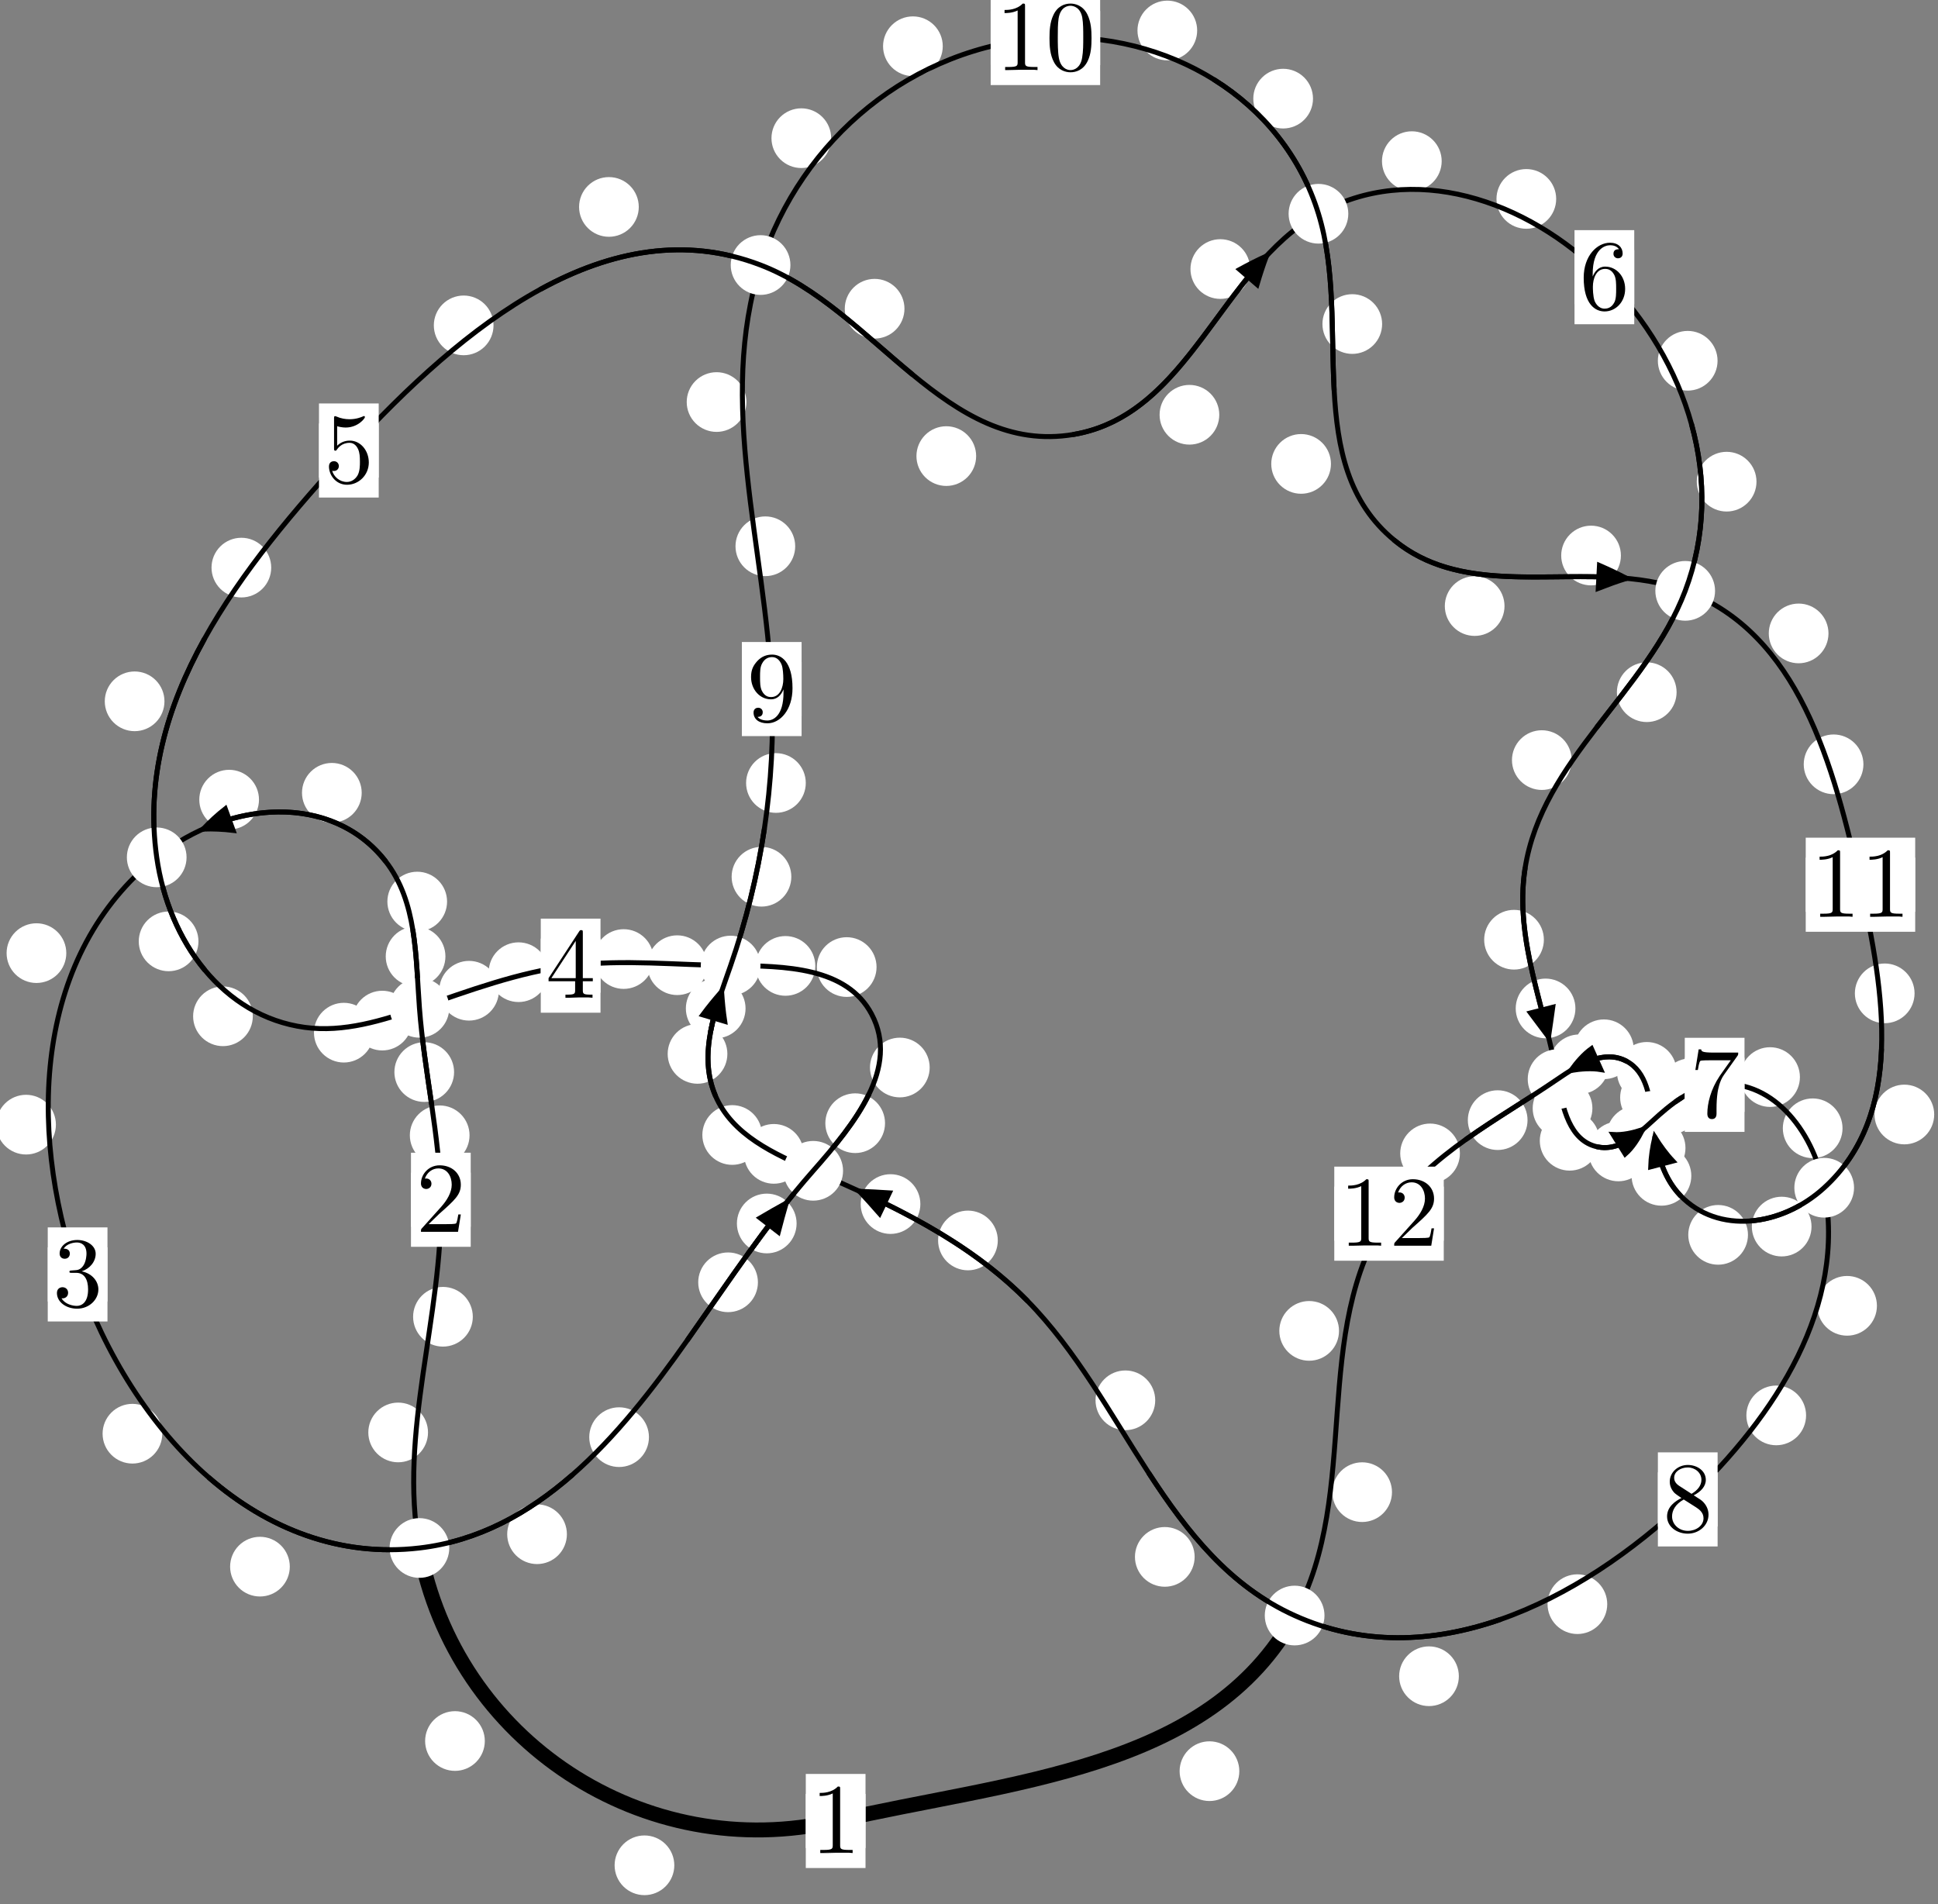 <?xml version="1.0"?>
<!-- Created by MetaPost 1.999 on 2021.07.05:2356 -->
<svg version="1.1" xmlns="http://www.w3.org/2000/svg" xmlns:xlink="http://www.w3.org/1999/xlink" width="194.063" height="190.664" viewBox="0 0 194.063 190.664">
<rect x="0" y="0" width="194.063" height="190.664" fill="#808080" stroke="none"/>
<!-- Original BoundingBox: -42.379852 -34.761307 151.683090 155.902328 -->
  <defs>
    <g transform="scale(0.01,0.01)" id="GLYPHcmr10_48">
      <path style="fill-rule: evenodd;" d="M460 -320C460 -400,455 -480,420 -554C374 -650,292 -666,250 -666C190 -666,117 -640,76 -547C44 -478,39 -400,39 -320C39 -245,43 -155,84 -79C127 2,200 22,249 22C303 22,379 1,423 -94C455 -163,460 -241,460 -320M249 -0C210 -0,151 -25,133 -121C122 -181,122 -273,122 -332C122 -396,122 -462,130 -516C149 -635,224 -644,249 -644C282 -644,348 -626,367 -527C377 -471,377 -395,377 -332C377 -257,377 -189,366 -125C351 -30,294 -0,249 -0"></path>
    </g>
    <g transform="scale(0.01,0.01)" id="GLYPHcmr10_49">
      <path style="fill-rule: evenodd;" d="M294 -640C294 -664,294 -666,271 -666C209 -602,121 -602,89 -602L89 -571C109 -571,168 -571,220 -597L220 -79C220 -43,217 -31,127 -31L95 -31L95 -0L257 -0L130 -3L217 -3L257 -3L297 -3L384 -3L419 -0L419 -31L387 -31C297 -31,294 -42,294 -79"></path>
    </g>
    <g transform="scale(0.01,0.01)" id="GLYPHcmr10_50">
      <path style="fill-rule: evenodd;" d="M127 -77L233 -180C389 -318,449 -372,449 -472C449 -586,359 -666,237 -666C124 -666,50 -574,50 -485C50 -429,100 -429,103 -429C120 -429,155 -441,155 -482C155 -508,137 -534,102 -534C94 -534,92 -534,89 -533C112 -598,166 -635,224 -635C315 -635,358 -554,358 -472C358 -392,308 -313,253 -251L61 -37C50 -26,50 -24,50 -0L421 -0L449 -174L424 -174C419 -144,412 -100,402 -85C395 -77,329 -77,307 -77"></path>
    </g>
    <g transform="scale(0.01,0.01)" id="GLYPHcmr10_51">
      <path style="fill-rule: evenodd;" d="M290 -352C372 -379,430 -449,430 -528C430 -610,342 -666,246 -666C145 -666,69 -606,69 -530C69 -497,91 -478,120 -478C151 -478,171 -500,171 -529C171 -579,124 -579,109 -579C140 -628,206 -641,242 -641C283 -641,338 -619,338 -529C338 -517,336 -459,310 -415C280 -367,246 -364,221 -363C213 -362,189 -360,182 -360C174 -359,167 -358,167 -348C167 -337,174 -337,191 -337L235 -337C317 -337,354 -269,354 -171C354 -35,285 -6,241 -6C198 -6,123 -23,88 -82C123 -77,154 -99,154 -137C154 -173,127 -193,98 -193C74 -193,42 -179,42 -135C42 -44,135 22,244 22C366 22,457 -69,457 -171C457 -253,394 -331,290 -352"></path>
    </g>
    <g transform="scale(0.01,0.01)" id="GLYPHcmr10_52">
      <path style="fill-rule: evenodd;" d="M294 -165L294 -78C294 -42,292 -31,218 -31L197 -31L197 -0L332 -0L238 -3L290 -3L332 -3L374 -3L427 -3L468 -0L468 -31L447 -31C373 -31,371 -42,371 -78L371 -165L471 -165L471 -196L371 -196L371 -651C371 -671,371 -677,355 -677C346 -677,343 -677,335 -665L28 -196L28 -165M300 -196L56 -196L300 -569"></path>
    </g>
    <g transform="scale(0.01,0.01)" id="GLYPHcmr10_53">
      <path style="fill-rule: evenodd;" d="M449 -201C449 -320,367 -420,259 -420C211 -420,168 -404,132 -369L132 -564C152 -558,185 -551,217 -551C340 -551,410 -642,410 -655C410 -661,407 -666,400 -666C399 -666,397 -666,392 -663C372 -654,323 -634,256 -634C216 -634,170 -641,123 -662C115 -665,113 -665,111 -665C101 -665,101 -657,101 -641L101 -345C101 -327,101 -319,115 -319C122 -319,124 -322,128 -328C139 -344,176 -398,257 -398C309 -398,334 -352,342 -334C358 -297,360 -258,360 -208C360 -173,360 -113,336 -71C312 -32,275 -6,229 -6C156 -6,99 -59,82 -118C85 -117,88 -116,99 -116C132 -116,149 -141,149 -165C149 -189,132 -214,99 -214C85 -214,50 -207,50 -161C50 -75,119 22,231 22C347 22,449 -74,449 -201"></path>
    </g>
    <g transform="scale(0.01,0.01)" id="GLYPHcmr10_54">
      <path style="fill-rule: evenodd;" d="M132 -328L132 -352C132 -605,256 -641,307 -641C331 -641,373 -635,395 -601C380 -601,340 -601,340 -556C340 -525,364 -510,386 -510C402 -510,432 -519,432 -558C432 -618,388 -666,305 -666C177 -666,42 -537,42 -316C42 -49,158 22,251 22C362 22,457 -72,457 -204C457 -331,368 -427,257 -427C189 -427,152 -376,132 -328M251 -6C188 -6,158 -66,152 -81C134 -128,134 -208,134 -226C134 -304,166 -404,256 -404C272 -404,318 -404,349 -342C367 -305,367 -254,367 -205C367 -157,367 -107,350 -71C320 -11,274 -6,251 -6"></path>
    </g>
    <g transform="scale(0.01,0.01)" id="GLYPHcmr10_55">
      <path style="fill-rule: evenodd;" d="M476 -609C485 -621,485 -623,485 -644L242 -644C120 -644,118 -657,114 -676L89 -676L56 -470L81 -470C84 -486,93 -549,106 -561C113 -567,191 -567,204 -567L411 -567C400 -551,321 -442,299 -409C209 -274,176 -135,176 -33C176 -23,176 22,222 22C268 22,268 -23,268 -33L268 -84C268 -139,271 -194,279 -248C283 -271,297 -357,341 -419"></path>
    </g>
    <g transform="scale(0.01,0.01)" id="GLYPHcmr10_56">
      <path style="fill-rule: evenodd;" d="M163 -457C117 -487,113 -521,113 -538C113 -599,178 -641,249 -641C322 -641,386 -589,386 -517C386 -460,347 -412,287 -377M309 -362C381 -399,430 -451,430 -517C430 -609,341 -666,250 -666C150 -666,69 -592,69 -499C69 -481,71 -436,113 -389C124 -377,161 -352,186 -335C128 -306,42 -250,42 -151C42 -45,144 22,249 22C362 22,457 -61,457 -168C457 -204,446 -249,408 -291C389 -312,373 -322,309 -362M209 -320L332 -242C360 -223,407 -193,407 -132C407 -58,332 -6,250 -6C164 -6,92 -68,92 -151C92 -209,124 -273,209 -320"></path>
    </g>
    <g transform="scale(0.01,0.01)" id="GLYPHcmr10_57">
      <path style="fill-rule: evenodd;" d="M367 -318L367 -286C367 -52,263 -6,205 -6C188 -6,134 -8,107 -42C151 -42,159 -71,159 -88C159 -119,135 -134,113 -134C97 -134,67 -125,67 -86C67 -19,121 22,206 22C335 22,457 -114,457 -329C457 -598,342 -666,253 -666C198 -666,149 -648,106 -603C65 -558,42 -516,42 -441C42 -316,130 -218,242 -218C303 -218,344 -260,367 -318M243 -241C227 -241,181 -241,150 -304C132 -341,132 -391,132 -440C132 -494,132 -541,153 -578C180 -628,218 -641,253 -641C299 -641,332 -607,349 -562C361 -530,365 -467,365 -421C365 -338,331 -241,243 -241"></path>
    </g>
  </defs>
  <path d="M67.522 186.773C67.522 185.98,67.207 185.22,66.646 184.659C66.086 184.099,65.326 183.784,64.533 183.784C63.74 183.784,62.98 184.099,62.42 184.659C61.859 185.22,61.544 185.98,61.544 186.773C61.544 187.565,61.859 188.325,62.42 188.886C62.98 189.446,63.74 189.761,64.533 189.761C65.326 189.761,66.086 189.446,66.646 188.886C67.207 188.325,67.522 187.565,67.522 186.773Z" style="fill: rgb(100%,100%,100%);stroke: none;"></path>
  <path d="M86.667 182.335C86.667 181.543,86.352 180.782,85.792 180.222C85.231 179.661,84.471 179.346,83.678 179.346C82.886 179.346,82.126 179.661,81.565 180.222C81.005 180.782,80.69 181.543,80.69 182.335C80.69 183.128,81.005 183.888,81.565 184.449C82.126 185.009,82.886 185.324,83.678 185.324C84.471 185.324,85.231 185.009,85.792 184.449C86.352 183.888,86.667 183.128,86.667 182.335Z" style="fill: rgb(100%,100%,100%);stroke: none;"></path>
  <path d="M42.859 143.431C42.859 142.638,42.544 141.878,41.983 141.317C41.423 140.757,40.663 140.442,39.87 140.442C39.077 140.442,38.317 140.757,37.757 141.317C37.196 141.878,36.881 142.638,36.881 143.431C36.881 144.223,37.196 144.983,37.757 145.544C38.317 146.104,39.077 146.419,39.87 146.419C40.663 146.419,41.423 146.104,41.983 145.544C42.544 144.983,42.859 144.223,42.859 143.431Z" style="fill: rgb(100%,100%,100%);stroke: none;"></path>
  <path d="M48.547 174.328C48.547 173.535,48.232 172.775,47.672 172.215C47.111 171.654,46.351 171.339,45.559 171.339C44.766 171.339,44.006 171.654,43.445 172.215C42.885 172.775,42.57 173.535,42.57 174.328C42.57 175.121,42.885 175.881,43.445 176.441C44.006 177.002,44.766 177.317,45.559 177.317C46.351 177.317,47.111 177.002,47.672 176.441C48.232 175.881,48.547 175.121,48.547 174.328Z" style="fill: rgb(100%,100%,100%);stroke: none;"></path>
  <path d="M47.018 113.677C47.018 112.885,46.703 112.125,46.142 111.564C45.582 111.004,44.822 110.689,44.029 110.689C43.236 110.689,42.476 111.004,41.916 111.564C41.355 112.125,41.04 112.885,41.04 113.677C41.04 114.47,41.355 115.23,41.916 115.791C42.476 116.351,43.236 116.666,44.029 116.666C44.822 116.666,45.582 116.351,46.142 115.791C46.703 115.23,47.018 114.47,47.018 113.677Z" style="fill: rgb(100%,100%,100%);stroke: none;"></path>
  <path d="M47.345 131.848C47.345 131.055,47.03 130.295,46.469 129.734C45.909 129.174,45.148 128.859,44.356 128.859C43.563 128.859,42.803 129.174,42.242 129.734C41.682 130.295,41.367 131.055,41.367 131.848C41.367 132.64,41.682 133.4,42.242 133.961C42.803 134.521,43.563 134.836,44.356 134.836C45.148 134.836,45.909 134.521,46.469 133.961C47.03 133.4,47.345 132.64,47.345 131.848Z" style="fill: rgb(100%,100%,100%);stroke: none;"></path>
  <path d="M44.603 95.764C44.603 94.972,44.289 94.212,43.728 93.651C43.168 93.091,42.407 92.776,41.615 92.776C40.822 92.776,40.062 93.091,39.501 93.651C38.941 94.212,38.626 94.972,38.626 95.764C38.626 96.557,38.941 97.317,39.501 97.878C40.062 98.438,40.822 98.753,41.615 98.753C42.407 98.753,43.168 98.438,43.728 97.878C44.289 97.317,44.603 96.557,44.603 95.764Z" style="fill: rgb(100%,100%,100%);stroke: none;"></path>
  <path d="M45.47 107.347C45.47 106.554,45.155 105.794,44.595 105.234C44.034 104.673,43.274 104.358,42.482 104.358C41.689 104.358,40.929 104.673,40.368 105.234C39.808 105.794,39.493 106.554,39.493 107.347C39.493 108.14,39.808 108.9,40.368 109.46C40.929 110.021,41.689 110.336,42.482 110.336C43.274 110.336,44.034 110.021,44.595 109.46C45.155 108.9,45.47 108.14,45.47 107.347Z" style="fill: rgb(100%,100%,100%);stroke: none;"></path>
  <path d="M36.219 79.383C36.219 78.59,35.904 77.83,35.343 77.27C34.783 76.709,34.023 76.394,33.23 76.394C32.437 76.394,31.677 76.709,31.117 77.27C30.556 77.83,30.241 78.59,30.241 79.383C30.241 80.176,30.556 80.936,31.117 81.496C31.677 82.057,32.437 82.372,33.23 82.372C34.023 82.372,34.783 82.057,35.343 81.496C35.904 80.936,36.219 80.176,36.219 79.383Z" style="fill: rgb(100%,100%,100%);stroke: none;"></path>
  <path d="M44.768 90.275C44.768 89.483,44.453 88.722,43.893 88.162C43.332 87.601,42.572 87.286,41.779 87.286C40.987 87.286,40.227 87.601,39.666 88.162C39.106 88.722,38.791 89.483,38.791 90.275C38.791 91.068,39.106 91.828,39.666 92.389C40.227 92.949,40.987 93.264,41.779 93.264C42.572 93.264,43.332 92.949,43.893 92.389C44.453 91.828,44.768 91.068,44.768 90.275Z" style="fill: rgb(100%,100%,100%);stroke: none;"></path>
  <path d="M6.639 95.437C6.639 94.644,6.324 93.884,5.763 93.323C5.203 92.763,4.442 92.448,3.65 92.448C2.857 92.448,2.097 92.763,1.536 93.323C0.976 93.884,0.661 94.644,0.661 95.437C0.661 96.229,0.976 96.99,1.536 97.55C2.097 98.11,2.857 98.425,3.65 98.425C4.442 98.425,5.203 98.11,5.763 97.55C6.324 96.99,6.639 96.229,6.639 95.437Z" style="fill: rgb(100%,100%,100%);stroke: none;"></path>
  <path d="M25.934 80.07C25.934 79.277,25.619 78.517,25.058 77.957C24.498 77.396,23.738 77.081,22.945 77.081C22.152 77.081,21.392 77.396,20.832 77.957C20.271 78.517,19.956 79.277,19.956 80.07C19.956 80.863,20.271 81.623,20.832 82.183C21.392 82.744,22.152 83.059,22.945 83.059C23.738 83.059,24.498 82.744,25.058 82.183C25.619 81.623,25.934 80.863,25.934 80.07Z" style="fill: rgb(100%,100%,100%);stroke: none;"></path>
  <path d="M16.25 143.557C16.25 142.764,15.935 142.004,15.375 141.444C14.814 140.883,14.054 140.568,13.261 140.568C12.469 140.568,11.709 140.883,11.148 141.444C10.588 142.004,10.273 142.764,10.273 143.557C10.273 144.35,10.588 145.11,11.148 145.67C11.709 146.231,12.469 146.546,13.261 146.546C14.054 146.546,14.814 146.231,15.375 145.67C15.935 145.11,16.25 144.35,16.25 143.557Z" style="fill: rgb(100%,100%,100%);stroke: none;"></path>
  <path d="M5.598 112.611C5.598 111.818,5.283 111.058,4.722 110.498C4.162 109.937,3.402 109.622,2.609 109.622C1.816 109.622,1.056 109.937,0.496 110.498C-0.065 111.058,-0.38 111.818,-0.38 112.611C-0.38 113.404,-0.065 114.164,0.496 114.725C1.056 115.285,1.816 115.6,2.609 115.6C3.402 115.6,4.162 115.285,4.722 114.725C5.283 114.164,5.598 113.404,5.598 112.611Z" style="fill: rgb(100%,100%,100%);stroke: none;"></path>
  <path d="M56.767 153.622C56.767 152.829,56.452 152.069,55.891 151.508C55.331 150.948,54.571 150.633,53.778 150.633C52.985 150.633,52.225 150.948,51.665 151.508C51.104 152.069,50.789 152.829,50.789 153.622C50.789 154.414,51.104 155.174,51.665 155.735C52.225 156.295,52.985 156.61,53.778 156.61C54.571 156.61,55.331 156.295,55.891 155.735C56.452 155.174,56.767 154.414,56.767 153.622Z" style="fill: rgb(100%,100%,100%);stroke: none;"></path>
  <path d="M29.02 156.869C29.02 156.076,28.705 155.316,28.145 154.755C27.584 154.195,26.824 153.88,26.032 153.88C25.239 153.88,24.479 154.195,23.918 154.755C23.358 155.316,23.043 156.076,23.043 156.869C23.043 157.661,23.358 158.422,23.918 158.982C24.479 159.543,25.239 159.857,26.032 159.857C26.824 159.857,27.584 159.543,28.145 158.982C28.705 158.422,29.02 157.661,29.02 156.869Z" style="fill: rgb(100%,100%,100%);stroke: none;"></path>
  <path d="M75.895 128.397C75.895 127.604,75.58 126.844,75.019 126.283C74.459 125.723,73.699 125.408,72.906 125.408C72.113 125.408,71.353 125.723,70.793 126.283C70.232 126.844,69.917 127.604,69.917 128.397C69.917 129.189,70.232 129.95,70.793 130.51C71.353 131.071,72.113 131.385,72.906 131.385C73.699 131.385,74.459 131.071,75.019 130.51C75.58 129.95,75.895 129.189,75.895 128.397Z" style="fill: rgb(100%,100%,100%);stroke: none;"></path>
  <path d="M64.983 143.902C64.983 143.11,64.668 142.349,64.108 141.789C63.547 141.228,62.787 140.913,61.995 140.913C61.202 140.913,60.442 141.228,59.881 141.789C59.321 142.349,59.006 143.11,59.006 143.902C59.006 144.695,59.321 145.455,59.881 146.016C60.442 146.576,61.202 146.891,61.995 146.891C62.787 146.891,63.547 146.576,64.108 146.016C64.668 145.455,64.983 144.695,64.983 143.902Z" style="fill: rgb(100%,100%,100%);stroke: none;"></path>
  <path d="M88.623 112.466C88.623 111.673,88.308 110.913,87.748 110.352C87.187 109.792,86.427 109.477,85.635 109.477C84.842 109.477,84.082 109.792,83.521 110.352C82.961 110.913,82.646 111.673,82.646 112.466C82.646 113.258,82.961 114.019,83.521 114.579C84.082 115.139,84.842 115.454,85.635 115.454C86.427 115.454,87.187 115.139,87.748 114.579C88.308 114.019,88.623 113.258,88.623 112.466Z" style="fill: rgb(100%,100%,100%);stroke: none;"></path>
  <path d="M79.768 122.507C79.768 121.714,79.453 120.954,78.893 120.393C78.333 119.833,77.572 119.518,76.78 119.518C75.987 119.518,75.227 119.833,74.666 120.393C74.106 120.954,73.791 121.714,73.791 122.507C73.791 123.299,74.106 124.06,74.666 124.62C75.227 125.181,75.987 125.496,76.78 125.496C77.572 125.496,78.333 125.181,78.893 124.62C79.453 124.06,79.768 123.299,79.768 122.507Z" style="fill: rgb(100%,100%,100%);stroke: none;"></path>
  <path d="M87.774 96.832C87.774 96.039,87.459 95.279,86.899 94.719C86.338 94.158,85.578 93.843,84.786 93.843C83.993 93.843,83.233 94.158,82.672 94.719C82.112 95.279,81.797 96.039,81.797 96.832C81.797 97.625,82.112 98.385,82.672 98.945C83.233 99.506,83.993 99.821,84.786 99.821C85.578 99.821,86.338 99.506,86.899 98.945C87.459 98.385,87.774 97.625,87.774 96.832Z" style="fill: rgb(100%,100%,100%);stroke: none;"></path>
  <path d="M93.094 106.891C93.094 106.098,92.78 105.338,92.219 104.777C91.659 104.217,90.898 103.902,90.106 103.902C89.313 103.902,88.553 104.217,87.992 104.777C87.432 105.338,87.117 106.098,87.117 106.891C87.117 107.683,87.432 108.443,87.992 109.004C88.553 109.564,89.313 109.879,90.106 109.879C90.898 109.879,91.659 109.564,92.219 109.004C92.78 108.443,93.094 107.683,93.094 106.891Z" style="fill: rgb(100%,100%,100%);stroke: none;"></path>
  <path d="M70.802 96.645C70.802 95.852,70.487 95.092,69.927 94.532C69.367 93.971,68.606 93.656,67.814 93.656C67.021 93.656,66.261 93.971,65.7 94.532C65.14 95.092,64.825 95.852,64.825 96.645C64.825 97.438,65.14 98.198,65.7 98.758C66.261 99.319,67.021 99.634,67.814 99.634C68.606 99.634,69.367 99.319,69.927 98.758C70.487 98.198,70.802 97.438,70.802 96.645Z" style="fill: rgb(100%,100%,100%);stroke: none;"></path>
  <path d="M81.641 96.717C81.641 95.924,81.326 95.164,80.766 94.603C80.205 94.043,79.445 93.728,78.652 93.728C77.86 93.728,77.099 94.043,76.539 94.603C75.978 95.164,75.663 95.924,75.663 96.717C75.663 97.509,75.978 98.27,76.539 98.83C77.099 99.391,77.86 99.705,78.652 99.705C79.445 99.705,80.205 99.391,80.766 98.83C81.326 98.27,81.641 97.509,81.641 96.717Z" style="fill: rgb(100%,100%,100%);stroke: none;"></path>
  <path d="M54.912 97.345C54.912 96.553,54.597 95.792,54.037 95.232C53.476 94.671,52.716 94.357,51.923 94.357C51.131 94.357,50.371 94.671,49.81 95.232C49.25 95.792,48.935 96.553,48.935 97.345C48.935 98.138,49.25 98.898,49.81 99.459C50.371 100.019,51.131 100.334,51.923 100.334C52.716 100.334,53.476 100.019,54.037 99.459C54.597 98.898,54.912 98.138,54.912 97.345Z" style="fill: rgb(100%,100%,100%);stroke: none;"></path>
  <path d="M65.441 96.029C65.441 95.237,65.126 94.476,64.566 93.916C64.006 93.355,63.245 93.041,62.453 93.041C61.66 93.041,60.9 93.355,60.339 93.916C59.779 94.476,59.464 95.237,59.464 96.029C59.464 96.822,59.779 97.582,60.339 98.143C60.9 98.703,61.66 99.018,62.453 99.018C63.245 99.018,64.006 98.703,64.566 98.143C65.126 97.582,65.441 96.822,65.441 96.029Z" style="fill: rgb(100%,100%,100%);stroke: none;"></path>
  <path d="M41.267 102.192C41.267 101.4,40.952 100.639,40.391 100.079C39.831 99.519,39.071 99.204,38.278 99.204C37.485 99.204,36.725 99.519,36.165 100.079C35.604 100.639,35.289 101.4,35.289 102.192C35.289 102.985,35.604 103.745,36.165 104.306C36.725 104.866,37.485 105.181,38.278 105.181C39.071 105.181,39.831 104.866,40.391 104.306C40.952 103.745,41.267 102.985,41.267 102.192Z" style="fill: rgb(100%,100%,100%);stroke: none;"></path>
  <path d="M49.956 99.203C49.956 98.41,49.641 97.65,49.081 97.089C48.52 96.529,47.76 96.214,46.968 96.214C46.175 96.214,45.415 96.529,44.854 97.089C44.294 97.65,43.979 98.41,43.979 99.203C43.979 99.995,44.294 100.756,44.854 101.316C45.415 101.876,46.175 102.191,46.968 102.191C47.76 102.191,48.52 101.876,49.081 101.316C49.641 100.756,49.956 99.995,49.956 99.203Z" style="fill: rgb(100%,100%,100%);stroke: none;"></path>
  <path d="M25.315 101.76C25.315 100.968,25 100.208,24.44 99.647C23.879 99.087,23.119 98.772,22.326 98.772C21.534 98.772,20.774 99.087,20.213 99.647C19.653 100.208,19.338 100.968,19.338 101.76C19.338 102.553,19.653 103.313,20.213 103.874C20.774 104.434,21.534 104.749,22.326 104.749C23.119 104.749,23.879 104.434,24.44 103.874C25 103.313,25.315 102.553,25.315 101.76Z" style="fill: rgb(100%,100%,100%);stroke: none;"></path>
  <path d="M37.417 103.401C37.417 102.608,37.102 101.848,36.542 101.288C35.981 100.727,35.221 100.412,34.428 100.412C33.636 100.412,32.876 100.727,32.315 101.288C31.755 101.848,31.44 102.608,31.44 103.401C31.44 104.194,31.755 104.954,32.315 105.514C32.876 106.075,33.636 106.39,34.428 106.39C35.221 106.39,35.981 106.075,36.542 105.514C37.102 104.954,37.417 104.194,37.417 103.401Z" style="fill: rgb(100%,100%,100%);stroke: none;"></path>
  <path d="M16.469 70.223C16.469 69.43,16.154 68.67,15.594 68.11C15.033 67.549,14.273 67.234,13.481 67.234C12.688 67.234,11.928 67.549,11.367 68.11C10.807 68.67,10.492 69.43,10.492 70.223C10.492 71.016,10.807 71.776,11.367 72.336C11.928 72.897,12.688 73.212,13.481 73.212C14.273 73.212,15.033 72.897,15.594 72.336C16.154 71.776,16.469 71.016,16.469 70.223Z" style="fill: rgb(100%,100%,100%);stroke: none;"></path>
  <path d="M19.872 94.258C19.872 93.466,19.557 92.705,18.997 92.145C18.436 91.584,17.676 91.27,16.884 91.27C16.091 91.27,15.331 91.584,14.77 92.145C14.21 92.705,13.895 93.466,13.895 94.258C13.895 95.051,14.21 95.811,14.77 96.372C15.331 96.932,16.091 97.247,16.884 97.247C17.676 97.247,18.436 96.932,18.997 96.372C19.557 95.811,19.872 95.051,19.872 94.258Z" style="fill: rgb(100%,100%,100%);stroke: none;"></path>
  <path d="M49.419 32.581C49.419 31.788,49.104 31.028,48.544 30.467C47.983 29.907,47.223 29.592,46.43 29.592C45.638 29.592,44.878 29.907,44.317 30.467C43.757 31.028,43.442 31.788,43.442 32.581C43.442 33.373,43.757 34.133,44.317 34.694C44.878 35.254,45.638 35.569,46.43 35.569C47.223 35.569,47.983 35.254,48.544 34.694C49.104 34.133,49.419 33.373,49.419 32.581Z" style="fill: rgb(100%,100%,100%);stroke: none;"></path>
  <path d="M27.158 56.835C27.158 56.042,26.843 55.282,26.283 54.721C25.722 54.161,24.962 53.846,24.169 53.846C23.377 53.846,22.616 54.161,22.056 54.721C21.496 55.282,21.181 56.042,21.181 56.835C21.181 57.627,21.496 58.387,22.056 58.948C22.616 59.508,23.377 59.823,24.169 59.823C24.962 59.823,25.722 59.508,26.283 58.948C26.843 58.387,27.158 57.627,27.158 56.835Z" style="fill: rgb(100%,100%,100%);stroke: none;"></path>
  <path d="M90.569 30.913C90.569 30.12,90.254 29.36,89.694 28.799C89.133 28.239,88.373 27.924,87.58 27.924C86.788 27.924,86.028 28.239,85.467 28.799C84.907 29.36,84.592 30.12,84.592 30.913C84.592 31.706,84.907 32.466,85.467 33.026C86.028 33.587,86.788 33.902,87.58 33.902C88.373 33.902,89.133 33.587,89.694 33.026C90.254 32.466,90.569 31.706,90.569 30.913Z" style="fill: rgb(100%,100%,100%);stroke: none;"></path>
  <path d="M63.964 20.72C63.964 19.928,63.649 19.168,63.089 18.607C62.528 18.047,61.768 17.732,60.976 17.732C60.183 17.732,59.423 18.047,58.862 18.607C58.302 19.168,57.987 19.928,57.987 20.72C57.987 21.513,58.302 22.273,58.862 22.834C59.423 23.394,60.183 23.709,60.976 23.709C61.768 23.709,62.528 23.394,63.089 22.834C63.649 22.273,63.964 21.513,63.964 20.72Z" style="fill: rgb(100%,100%,100%);stroke: none;"></path>
  <path d="M122.093 41.531C122.093 40.738,121.778 39.978,121.218 39.417C120.658 38.857,119.897 38.542,119.105 38.542C118.312 38.542,117.552 38.857,116.991 39.417C116.431 39.978,116.116 40.738,116.116 41.531C116.116 42.323,116.431 43.083,116.991 43.644C117.552 44.204,118.312 44.519,119.105 44.519C119.897 44.519,120.658 44.204,121.218 43.644C121.778 43.083,122.093 42.323,122.093 41.531Z" style="fill: rgb(100%,100%,100%);stroke: none;"></path>
  <path d="M97.747 45.668C97.747 44.876,97.432 44.115,96.871 43.555C96.311 42.994,95.551 42.68,94.758 42.68C93.965 42.68,93.205 42.994,92.645 43.555C92.084 44.115,91.769 44.876,91.769 45.668C91.769 46.461,92.084 47.221,92.645 47.782C93.205 48.342,93.965 48.657,94.758 48.657C95.551 48.657,96.311 48.342,96.871 47.782C97.432 47.221,97.747 46.461,97.747 45.668Z" style="fill: rgb(100%,100%,100%);stroke: none;"></path>
  <path d="M144.364 16.136C144.364 15.343,144.049 14.583,143.488 14.023C142.928 13.462,142.168 13.147,141.375 13.147C140.582 13.147,139.822 13.462,139.262 14.023C138.701 14.583,138.386 15.343,138.386 16.136C138.386 16.929,138.701 17.689,139.262 18.249C139.822 18.81,140.582 19.125,141.375 19.125C142.168 19.125,142.928 18.81,143.488 18.249C144.049 17.689,144.364 16.929,144.364 16.136Z" style="fill: rgb(100%,100%,100%);stroke: none;"></path>
  <path d="M125.185 26.939C125.185 26.147,124.87 25.387,124.31 24.826C123.749 24.266,122.989 23.951,122.196 23.951C121.404 23.951,120.644 24.266,120.083 24.826C119.523 25.387,119.208 26.147,119.208 26.939C119.208 27.732,119.523 28.492,120.083 29.053C120.644 29.613,121.404 29.928,122.196 29.928C122.989 29.928,123.749 29.613,124.31 29.053C124.87 28.492,125.185 27.732,125.185 26.939Z" style="fill: rgb(100%,100%,100%);stroke: none;"></path>
  <path d="M171.989 36.123C171.989 35.33,171.674 34.57,171.113 34.01C170.553 33.449,169.793 33.134,169 33.134C168.207 33.134,167.447 33.449,166.887 34.01C166.326 34.57,166.011 35.33,166.011 36.123C166.011 36.916,166.326 37.676,166.887 38.236C167.447 38.797,168.207 39.112,169 39.112C169.793 39.112,170.553 38.797,171.113 38.236C171.674 37.676,171.989 36.916,171.989 36.123Z" style="fill: rgb(100%,100%,100%);stroke: none;"></path>
  <path d="M155.829 19.917C155.829 19.125,155.514 18.365,154.953 17.804C154.393 17.244,153.633 16.929,152.84 16.929C152.047 16.929,151.287 17.244,150.727 17.804C150.166 18.365,149.851 19.125,149.851 19.917C149.851 20.71,150.166 21.47,150.727 22.031C151.287 22.591,152.047 22.906,152.84 22.906C153.633 22.906,154.393 22.591,154.953 22.031C155.514 21.47,155.829 20.71,155.829 19.917Z" style="fill: rgb(100%,100%,100%);stroke: none;"></path>
  <path d="M167.887 69.309C167.887 68.516,167.572 67.756,167.012 67.196C166.451 66.635,165.691 66.32,164.898 66.32C164.106 66.32,163.345 66.635,162.785 67.196C162.225 67.756,161.91 68.516,161.91 69.309C161.91 70.102,162.225 70.862,162.785 71.422C163.345 71.983,164.106 72.298,164.898 72.298C165.691 72.298,166.451 71.983,167.012 71.422C167.572 70.862,167.887 70.102,167.887 69.309Z" style="fill: rgb(100%,100%,100%);stroke: none;"></path>
  <path d="M175.887 48.23C175.887 47.437,175.572 46.677,175.011 46.117C174.451 45.556,173.691 45.241,172.898 45.241C172.105 45.241,171.345 45.556,170.785 46.117C170.224 46.677,169.909 47.437,169.909 48.23C169.909 49.023,170.224 49.783,170.785 50.343C171.345 50.904,172.105 51.219,172.898 51.219C173.691 51.219,174.451 50.904,175.011 50.343C175.572 49.783,175.887 49.023,175.887 48.23Z" style="fill: rgb(100%,100%,100%);stroke: none;"></path>
  <path d="M154.597 94.094C154.597 93.301,154.282 92.541,153.721 91.981C153.161 91.42,152.401 91.105,151.608 91.105C150.815 91.105,150.055 91.42,149.495 91.981C148.934 92.541,148.619 93.301,148.619 94.094C148.619 94.887,148.934 95.647,149.495 96.207C150.055 96.768,150.815 97.083,151.608 97.083C152.401 97.083,153.161 96.768,153.721 96.207C154.282 95.647,154.597 94.887,154.597 94.094Z" style="fill: rgb(100%,100%,100%);stroke: none;"></path>
  <path d="M157.38 76.108C157.38 75.316,157.065 74.555,156.505 73.995C155.944 73.434,155.184 73.12,154.391 73.12C153.599 73.12,152.838 73.434,152.278 73.995C151.717 74.555,151.402 75.316,151.402 76.108C151.402 76.901,151.717 77.661,152.278 78.222C152.838 78.782,153.599 79.097,154.391 79.097C155.184 79.097,155.944 78.782,156.505 78.222C157.065 77.661,157.38 76.901,157.38 76.108Z" style="fill: rgb(100%,100%,100%);stroke: none;"></path>
  <path d="M159.456 110.973C159.456 110.18,159.141 109.42,158.58 108.86C158.02 108.299,157.26 107.984,156.467 107.984C155.674 107.984,154.914 108.299,154.354 108.86C153.793 109.42,153.478 110.18,153.478 110.973C153.478 111.766,153.793 112.526,154.354 113.086C154.914 113.647,155.674 113.962,156.467 113.962C157.26 113.962,158.02 113.647,158.58 113.086C159.141 112.526,159.456 111.766,159.456 110.973Z" style="fill: rgb(100%,100%,100%);stroke: none;"></path>
  <path d="M157.755 100.975C157.755 100.182,157.44 99.422,156.879 98.861C156.319 98.301,155.559 97.986,154.766 97.986C153.973 97.986,153.213 98.301,152.653 98.861C152.092 99.422,151.777 100.182,151.777 100.975C151.777 101.767,152.092 102.527,152.653 103.088C153.213 103.648,153.973 103.963,154.766 103.963C155.559 103.963,156.319 103.648,156.879 103.088C157.44 102.527,157.755 101.767,157.755 100.975Z" style="fill: rgb(100%,100%,100%);stroke: none;"></path>
  <path d="M165.043 115.292C165.043 114.5,164.728 113.739,164.168 113.179C163.608 112.618,162.847 112.303,162.055 112.303C161.262 112.303,160.502 112.618,159.941 113.179C159.381 113.739,159.066 114.5,159.066 115.292C159.066 116.085,159.381 116.845,159.941 117.406C160.502 117.966,161.262 118.281,162.055 118.281C162.847 118.281,163.608 117.966,164.168 117.406C164.728 116.845,165.043 116.085,165.043 115.292Z" style="fill: rgb(100%,100%,100%);stroke: none;"></path>
  <path d="M160.166 114.224C160.166 113.431,159.851 112.671,159.291 112.111C158.73 111.55,157.97 111.235,157.177 111.235C156.385 111.235,155.625 111.55,155.064 112.111C154.504 112.671,154.189 113.431,154.189 114.224C154.189 115.017,154.504 115.777,155.064 116.337C155.625 116.898,156.385 117.213,157.177 117.213C157.97 117.213,158.73 116.898,159.291 116.337C159.851 115.777,160.166 115.017,160.166 114.224Z" style="fill: rgb(100%,100%,100%);stroke: none;"></path>
  <path d="M170.276 110.568C170.276 109.775,169.962 109.015,169.401 108.455C168.841 107.894,168.08 107.579,167.288 107.579C166.495 107.579,165.735 107.894,165.174 108.455C164.614 109.015,164.299 109.775,164.299 110.568C164.299 111.361,164.614 112.121,165.174 112.681C165.735 113.242,166.495 113.557,167.288 113.557C168.08 113.557,168.841 113.242,169.401 112.681C169.962 112.121,170.276 111.361,170.276 110.568Z" style="fill: rgb(100%,100%,100%);stroke: none;"></path>
  <path d="M166.859 113.716C166.859 112.923,166.544 112.163,165.983 111.603C165.423 111.042,164.663 110.727,163.87 110.727C163.077 110.727,162.317 111.042,161.757 111.603C161.196 112.163,160.881 112.923,160.881 113.716C160.881 114.509,161.196 115.269,161.757 115.829C162.317 116.39,163.077 116.705,163.87 116.705C164.663 116.705,165.423 116.39,165.983 115.829C166.544 115.269,166.859 114.509,166.859 113.716Z" style="fill: rgb(100%,100%,100%);stroke: none;"></path>
  <path d="M180.236 107.847C180.236 107.055,179.922 106.294,179.361 105.734C178.801 105.173,178.04 104.859,177.248 104.859C176.455 104.859,175.695 105.173,175.134 105.734C174.574 106.294,174.259 107.055,174.259 107.847C174.259 108.64,174.574 109.4,175.134 109.961C175.695 110.521,176.455 110.836,177.248 110.836C178.04 110.836,178.801 110.521,179.361 109.961C179.922 109.4,180.236 108.64,180.236 107.847Z" style="fill: rgb(100%,100%,100%);stroke: none;"></path>
  <path d="M172.254 108.966C172.254 108.174,171.939 107.414,171.378 106.853C170.818 106.293,170.058 105.978,169.265 105.978C168.472 105.978,167.712 106.293,167.152 106.853C166.591 107.414,166.276 108.174,166.276 108.966C166.276 109.759,166.591 110.519,167.152 111.08C167.712 111.64,168.472 111.955,169.265 111.955C170.058 111.955,170.818 111.64,171.378 111.08C171.939 110.519,172.254 109.759,172.254 108.966Z" style="fill: rgb(100%,100%,100%);stroke: none;"></path>
  <path d="M187.947 130.751C187.947 129.958,187.632 129.198,187.072 128.638C186.512 128.077,185.751 127.762,184.959 127.762C184.166 127.762,183.406 128.077,182.845 128.638C182.285 129.198,181.97 129.958,181.97 130.751C181.97 131.544,182.285 132.304,182.845 132.864C183.406 133.425,184.166 133.74,184.959 133.74C185.751 133.74,186.512 133.425,187.072 132.864C187.632 132.304,187.947 131.544,187.947 130.751Z" style="fill: rgb(100%,100%,100%);stroke: none;"></path>
  <path d="M184.503 112.975C184.503 112.182,184.188 111.422,183.627 110.862C183.067 110.301,182.307 109.986,181.514 109.986C180.721 109.986,179.961 110.301,179.401 110.862C178.84 111.422,178.525 112.182,178.525 112.975C178.525 113.768,178.84 114.528,179.401 115.088C179.961 115.649,180.721 115.964,181.514 115.964C182.307 115.964,183.067 115.649,183.627 115.088C184.188 114.528,184.503 113.768,184.503 112.975Z" style="fill: rgb(100%,100%,100%);stroke: none;"></path>
  <path d="M160.942 160.626C160.942 159.833,160.627 159.073,160.067 158.512C159.506 157.952,158.746 157.637,157.954 157.637C157.161 157.637,156.401 157.952,155.84 158.512C155.28 159.073,154.965 159.833,154.965 160.626C154.965 161.418,155.28 162.178,155.84 162.739C156.401 163.299,157.161 163.614,157.954 163.614C158.746 163.614,159.506 163.299,160.067 162.739C160.627 162.178,160.942 161.418,160.942 160.626Z" style="fill: rgb(100%,100%,100%);stroke: none;"></path>
  <path d="M180.853 141.724C180.853 140.932,180.538 140.171,179.977 139.611C179.417 139.051,178.657 138.736,177.864 138.736C177.071 138.736,176.311 139.051,175.751 139.611C175.19 140.171,174.875 140.932,174.875 141.724C174.875 142.517,175.19 143.277,175.751 143.838C176.311 144.398,177.071 144.713,177.864 144.713C178.657 144.713,179.417 144.398,179.977 143.838C180.538 143.277,180.853 142.517,180.853 141.724Z" style="fill: rgb(100%,100%,100%);stroke: none;"></path>
  <path d="M119.626 155.891C119.626 155.098,119.311 154.338,118.751 153.777C118.19 153.217,117.43 152.902,116.637 152.902C115.845 152.902,115.085 153.217,114.524 153.777C113.964 154.338,113.649 155.098,113.649 155.891C113.649 156.684,113.964 157.444,114.524 158.004C115.085 158.565,115.845 158.88,116.637 158.88C117.43 158.88,118.19 158.565,118.751 158.004C119.311 157.444,119.626 156.684,119.626 155.891Z" style="fill: rgb(100%,100%,100%);stroke: none;"></path>
  <path d="M146.083 167.841C146.083 167.048,145.768 166.288,145.208 165.728C144.647 165.167,143.887 164.852,143.094 164.852C142.302 164.852,141.541 165.167,140.981 165.728C140.42 166.288,140.105 167.048,140.105 167.841C140.105 168.634,140.42 169.394,140.981 169.954C141.541 170.515,142.302 170.83,143.094 170.83C143.887 170.83,144.647 170.515,145.208 169.954C145.768 169.394,146.083 168.634,146.083 167.841Z" style="fill: rgb(100%,100%,100%);stroke: none;"></path>
  <path d="M99.915 124.207C99.915 123.414,99.6 122.654,99.04 122.093C98.479 121.533,97.719 121.218,96.926 121.218C96.133 121.218,95.373 121.533,94.813 122.093C94.252 122.654,93.937 123.414,93.937 124.207C93.937 124.999,94.252 125.759,94.813 126.32C95.373 126.88,96.133 127.195,96.926 127.195C97.719 127.195,98.479 126.88,99.04 126.32C99.6 125.759,99.915 124.999,99.915 124.207Z" style="fill: rgb(100%,100%,100%);stroke: none;"></path>
  <path d="M115.679 140.213C115.679 139.42,115.364 138.66,114.804 138.1C114.243 137.539,113.483 137.224,112.69 137.224C111.898 137.224,111.137 137.539,110.577 138.1C110.016 138.66,109.702 139.42,109.702 140.213C109.702 141.006,110.016 141.766,110.577 142.326C111.137 142.887,111.898 143.202,112.69 143.202C113.483 143.202,114.243 142.887,114.804 142.326C115.364 141.766,115.679 141.006,115.679 140.213Z" style="fill: rgb(100%,100%,100%);stroke: none;"></path>
  <path d="M80.477 115.536C80.477 114.743,80.162 113.983,79.602 113.423C79.041 112.862,78.281 112.547,77.488 112.547C76.696 112.547,75.935 112.862,75.375 113.423C74.814 113.983,74.5 114.743,74.5 115.536C74.5 116.329,74.814 117.089,75.375 117.649C75.935 118.21,76.696 118.525,77.488 118.525C78.281 118.525,79.041 118.21,79.602 117.649C80.162 117.089,80.477 116.329,80.477 115.536Z" style="fill: rgb(100%,100%,100%);stroke: none;"></path>
  <path d="M92.161 120.563C92.161 119.77,91.846 119.01,91.286 118.45C90.725 117.889,89.965 117.574,89.172 117.574C88.38 117.574,87.62 117.889,87.059 118.45C86.499 119.01,86.184 119.77,86.184 120.563C86.184 121.356,86.499 122.116,87.059 122.676C87.62 123.237,88.38 123.552,89.172 123.552C89.965 123.552,90.725 123.237,91.286 122.676C91.846 122.116,92.161 121.356,92.161 120.563Z" style="fill: rgb(100%,100%,100%);stroke: none;"></path>
  <path d="M72.836 105.525C72.836 104.733,72.521 103.973,71.96 103.412C71.4 102.852,70.64 102.537,69.847 102.537C69.054 102.537,68.294 102.852,67.734 103.412C67.173 103.973,66.858 104.733,66.858 105.525C66.858 106.318,67.173 107.078,67.734 107.639C68.294 108.199,69.054 108.514,69.847 108.514C70.64 108.514,71.4 108.199,71.96 107.639C72.521 107.078,72.836 106.318,72.836 105.525Z" style="fill: rgb(100%,100%,100%);stroke: none;"></path>
  <path d="M76.307 113.647C76.307 112.854,75.992 112.094,75.432 111.534C74.871 110.973,74.111 110.658,73.318 110.658C72.526 110.658,71.765 110.973,71.205 111.534C70.644 112.094,70.33 112.854,70.33 113.647C70.33 114.44,70.644 115.2,71.205 115.76C71.765 116.321,72.526 116.636,73.318 116.636C74.111 116.636,74.871 116.321,75.432 115.76C75.992 115.2,76.307 114.44,76.307 113.647Z" style="fill: rgb(100%,100%,100%);stroke: none;"></path>
  <path d="M79.24 87.788C79.24 86.995,78.925 86.235,78.365 85.675C77.804 85.114,77.044 84.799,76.251 84.799C75.459 84.799,74.698 85.114,74.138 85.675C73.578 86.235,73.263 86.995,73.263 87.788C73.263 88.581,73.578 89.341,74.138 89.901C74.698 90.462,75.459 90.777,76.251 90.777C77.044 90.777,77.804 90.462,78.365 89.901C78.925 89.341,79.24 88.581,79.24 87.788Z" style="fill: rgb(100%,100%,100%);stroke: none;"></path>
  <path d="M74.656 100.979C74.656 100.186,74.341 99.426,73.781 98.866C73.22 98.305,72.46 97.99,71.668 97.99C70.875 97.99,70.115 98.305,69.554 98.866C68.994 99.426,68.679 100.186,68.679 100.979C68.679 101.772,68.994 102.532,69.554 103.092C70.115 103.653,70.875 103.968,71.668 103.968C72.46 103.968,73.22 103.653,73.781 103.092C74.341 102.532,74.656 101.772,74.656 100.979Z" style="fill: rgb(100%,100%,100%);stroke: none;"></path>
  <path d="M79.627 54.698C79.627 53.905,79.312 53.145,78.752 52.585C78.191 52.024,77.431 51.709,76.638 51.709C75.846 51.709,75.086 52.024,74.525 52.585C73.965 53.145,73.65 53.905,73.65 54.698C73.65 55.491,73.965 56.251,74.525 56.811C75.086 57.372,75.846 57.687,76.638 57.687C77.431 57.687,78.191 57.372,78.752 56.811C79.312 56.251,79.627 55.491,79.627 54.698Z" style="fill: rgb(100%,100%,100%);stroke: none;"></path>
  <path d="M80.688 78.4C80.688 77.608,80.373 76.848,79.813 76.287C79.252 75.727,78.492 75.412,77.699 75.412C76.907 75.412,76.147 75.727,75.586 76.287C75.026 76.848,74.711 77.608,74.711 78.4C74.711 79.193,75.026 79.953,75.586 80.514C76.147 81.074,76.907 81.389,77.699 81.389C78.492 81.389,79.252 81.074,79.813 80.514C80.373 79.953,80.688 79.193,80.688 78.4Z" style="fill: rgb(100%,100%,100%);stroke: none;"></path>
  <path d="M83.229 13.836C83.229 13.043,82.915 12.283,82.354 11.723C81.794 11.162,81.033 10.847,80.241 10.847C79.448 10.847,78.688 11.162,78.127 11.723C77.567 12.283,77.252 13.043,77.252 13.836C77.252 14.629,77.567 15.389,78.127 15.949C78.688 16.51,79.448 16.825,80.241 16.825C81.033 16.825,81.794 16.51,82.354 15.949C82.915 15.389,83.229 14.629,83.229 13.836Z" style="fill: rgb(100%,100%,100%);stroke: none;"></path>
  <path d="M74.742 40.256C74.742 39.464,74.427 38.703,73.867 38.143C73.306 37.583,72.546 37.268,71.754 37.268C70.961 37.268,70.201 37.583,69.64 38.143C69.08 38.703,68.765 39.464,68.765 40.256C68.765 41.049,69.08 41.809,69.64 42.37C70.201 42.93,70.961 43.245,71.754 43.245C72.546 43.245,73.306 42.93,73.867 42.37C74.427 41.809,74.742 41.049,74.742 40.256Z" style="fill: rgb(100%,100%,100%);stroke: none;"></path>
  <path d="M119.879 3.052C119.879 2.259,119.564 1.499,119.004 0.939C118.443 0.378,117.683 0.063,116.89 0.063C116.098 0.063,115.338 0.378,114.777 0.939C114.217 1.499,113.902 2.259,113.902 3.052C113.902 3.845,114.217 4.605,114.777 5.165C115.338 5.726,116.098 6.041,116.89 6.041C117.683 6.041,118.443 5.726,119.004 5.165C119.564 4.605,119.879 3.845,119.879 3.052Z" style="fill: rgb(100%,100%,100%);stroke: none;"></path>
  <path d="M94.404 4.63C94.404 3.837,94.089 3.077,93.528 2.516C92.968 1.956,92.208 1.641,91.415 1.641C90.622 1.641,89.862 1.956,89.302 2.516C88.741 3.077,88.426 3.837,88.426 4.63C88.426 5.422,88.741 6.182,89.302 6.743C89.862 7.303,90.622 7.618,91.415 7.618C92.208 7.618,92.968 7.303,93.528 6.743C94.089 6.182,94.404 5.422,94.404 4.63Z" style="fill: rgb(100%,100%,100%);stroke: none;"></path>
  <path d="M138.4 32.446C138.4 31.654,138.086 30.894,137.525 30.333C136.965 29.773,136.204 29.458,135.412 29.458C134.619 29.458,133.859 29.773,133.298 30.333C132.738 30.894,132.423 31.654,132.423 32.446C132.423 33.239,132.738 33.999,133.298 34.56C133.859 35.12,134.619 35.435,135.412 35.435C136.204 35.435,136.965 35.12,137.525 34.56C138.086 33.999,138.4 33.239,138.4 32.446Z" style="fill: rgb(100%,100%,100%);stroke: none;"></path>
  <path d="M131.478 9.877C131.478 9.084,131.163 8.324,130.602 7.763C130.042 7.203,129.282 6.888,128.489 6.888C127.696 6.888,126.936 7.203,126.376 7.763C125.815 8.324,125.5 9.084,125.5 9.877C125.5 10.669,125.815 11.429,126.376 11.99C126.936 12.55,127.696 12.865,128.489 12.865C129.282 12.865,130.042 12.55,130.602 11.99C131.163 11.429,131.478 10.669,131.478 9.877Z" style="fill: rgb(100%,100%,100%);stroke: none;"></path>
  <path d="M150.655 60.686C150.655 59.893,150.34 59.133,149.78 58.572C149.219 58.012,148.459 57.697,147.666 57.697C146.874 57.697,146.113 58.012,145.553 58.572C144.992 59.133,144.678 59.893,144.678 60.686C144.678 61.478,144.992 62.239,145.553 62.799C146.113 63.36,146.874 63.674,147.666 63.674C148.459 63.674,149.219 63.36,149.78 62.799C150.34 62.239,150.655 61.478,150.655 60.686Z" style="fill: rgb(100%,100%,100%);stroke: none;"></path>
  <path d="M133.276 46.451C133.276 45.658,132.961 44.898,132.4 44.338C131.84 43.777,131.08 43.462,130.287 43.462C129.494 43.462,128.734 43.777,128.174 44.338C127.613 44.898,127.298 45.658,127.298 46.451C127.298 47.244,127.613 48.004,128.174 48.564C128.734 49.125,129.494 49.44,130.287 49.44C131.08 49.44,131.84 49.125,132.4 48.564C132.961 48.004,133.276 47.244,133.276 46.451Z" style="fill: rgb(100%,100%,100%);stroke: none;"></path>
  <path d="M183.096 63.424C183.096 62.632,182.781 61.872,182.22 61.311C181.66 60.751,180.9 60.436,180.107 60.436C179.314 60.436,178.554 60.751,177.994 61.311C177.433 61.872,177.118 62.632,177.118 63.424C177.118 64.217,177.433 64.977,177.994 65.538C178.554 66.098,179.314 66.413,180.107 66.413C180.9 66.413,181.66 66.098,182.22 65.538C182.781 64.977,183.096 64.217,183.096 63.424Z" style="fill: rgb(100%,100%,100%);stroke: none;"></path>
  <path d="M162.311 55.624C162.311 54.831,161.996 54.071,161.435 53.511C160.875 52.95,160.115 52.635,159.322 52.635C158.529 52.635,157.769 52.95,157.209 53.511C156.648 54.071,156.333 54.831,156.333 55.624C156.333 56.417,156.648 57.177,157.209 57.737C157.769 58.298,158.529 58.613,159.322 58.613C160.115 58.613,160.875 58.298,161.435 57.737C161.996 57.177,162.311 56.417,162.311 55.624Z" style="fill: rgb(100%,100%,100%);stroke: none;"></path>
  <path d="M191.716 99.464C191.716 98.671,191.401 97.911,190.841 97.351C190.281 96.79,189.52 96.475,188.728 96.475C187.935 96.475,187.175 96.79,186.614 97.351C186.054 97.911,185.739 98.671,185.739 99.464C185.739 100.257,186.054 101.017,186.614 101.577C187.175 102.138,187.935 102.453,188.728 102.453C189.52 102.453,190.281 102.138,190.841 101.577C191.401 101.017,191.716 100.257,191.716 99.464Z" style="fill: rgb(100%,100%,100%);stroke: none;"></path>
  <path d="M186.595 76.532C186.595 75.739,186.28 74.979,185.72 74.418C185.159 73.858,184.399 73.543,183.607 73.543C182.814 73.543,182.054 73.858,181.493 74.418C180.933 74.979,180.618 75.739,180.618 76.532C180.618 77.324,180.933 78.085,181.493 78.645C182.054 79.206,182.814 79.52,183.607 79.52C184.399 79.52,185.159 79.206,185.72 78.645C186.28 78.085,186.595 77.324,186.595 76.532Z" style="fill: rgb(100%,100%,100%);stroke: none;"></path>
  <path d="M181.398 122.817C181.398 122.024,181.083 121.264,180.523 120.704C179.962 120.143,179.202 119.828,178.41 119.828C177.617 119.828,176.857 120.143,176.296 120.704C175.736 121.264,175.421 122.024,175.421 122.817C175.421 123.61,175.736 124.37,176.296 124.93C176.857 125.491,177.617 125.806,178.41 125.806C179.202 125.806,179.962 125.491,180.523 124.93C181.083 124.37,181.398 123.61,181.398 122.817Z" style="fill: rgb(100%,100%,100%);stroke: none;"></path>
  <path d="M193.683 111.595C193.683 110.802,193.368 110.042,192.808 109.482C192.247 108.921,191.487 108.606,190.694 108.606C189.902 108.606,189.142 108.921,188.581 109.482C188.021 110.042,187.706 110.802,187.706 111.595C187.706 112.388,188.021 113.148,188.581 113.708C189.142 114.269,189.902 114.584,190.694 114.584C191.487 114.584,192.247 114.269,192.808 113.708C193.368 113.148,193.683 112.388,193.683 111.595Z" style="fill: rgb(100%,100%,100%);stroke: none;"></path>
  <path d="M169.36 117.736C169.36 116.943,169.045 116.183,168.484 115.622C167.924 115.062,167.164 114.747,166.371 114.747C165.578 114.747,164.818 115.062,164.258 115.622C163.697 116.183,163.382 116.943,163.382 117.736C163.382 118.528,163.697 119.289,164.258 119.849C164.818 120.41,165.578 120.725,166.371 120.725C167.164 120.725,167.924 120.41,168.484 119.849C169.045 119.289,169.36 118.528,169.36 117.736Z" style="fill: rgb(100%,100%,100%);stroke: none;"></path>
  <path d="M175.034 123.646C175.034 122.853,174.719 122.093,174.158 121.532C173.598 120.972,172.838 120.657,172.045 120.657C171.252 120.657,170.492 120.972,169.932 121.532C169.371 122.093,169.056 122.853,169.056 123.646C169.056 124.438,169.371 125.199,169.932 125.759C170.492 126.319,171.252 126.634,172.045 126.634C172.838 126.634,173.598 126.319,174.158 125.759C174.719 125.199,175.034 124.438,175.034 123.646Z" style="fill: rgb(100%,100%,100%);stroke: none;"></path>
  <path d="M168.212 109.894C168.212 109.102,167.897 108.341,167.337 107.781C166.776 107.22,166.016 106.906,165.223 106.906C164.431 106.906,163.671 107.22,163.11 107.781C162.55 108.341,162.235 109.102,162.235 109.894C162.235 110.687,162.55 111.447,163.11 112.008C163.671 112.568,164.431 112.883,165.223 112.883C166.016 112.883,166.776 112.568,167.337 112.008C167.897 111.447,168.212 110.687,168.212 109.894Z" style="fill: rgb(100%,100%,100%);stroke: none;"></path>
  <path d="M168.776 114.95C168.776 114.157,168.461 113.397,167.9 112.837C167.34 112.276,166.58 111.961,165.787 111.961C164.994 111.961,164.234 112.276,163.674 112.837C163.113 113.397,162.798 114.157,162.798 114.95C162.798 115.743,163.113 116.503,163.674 117.063C164.234 117.624,164.994 117.939,165.787 117.939C166.58 117.939,167.34 117.624,167.9 117.063C168.461 116.503,168.776 115.743,168.776 114.95Z" style="fill: rgb(100%,100%,100%);stroke: none;"></path>
  <path d="M163.597 105.065C163.597 104.272,163.282 103.512,162.721 102.952C162.161 102.391,161.401 102.076,160.608 102.076C159.815 102.076,159.055 102.391,158.495 102.952C157.934 103.512,157.619 104.272,157.619 105.065C157.619 105.858,157.934 106.618,158.495 107.178C159.055 107.739,159.815 108.054,160.608 108.054C161.401 108.054,162.161 107.739,162.721 107.178C163.282 106.618,163.597 105.858,163.597 105.065Z" style="fill: rgb(100%,100%,100%);stroke: none;"></path>
  <path d="M167.891 107.325C167.891 106.533,167.576 105.772,167.016 105.212C166.455 104.651,165.695 104.337,164.902 104.337C164.11 104.337,163.349 104.651,162.789 105.212C162.228 105.772,161.914 106.533,161.914 107.325C161.914 108.118,162.228 108.878,162.789 109.439C163.349 109.999,164.11 110.314,164.902 110.314C165.695 110.314,166.455 109.999,167.016 109.439C167.576 108.878,167.891 108.118,167.891 107.325Z" style="fill: rgb(100%,100%,100%);stroke: none;"></path>
  <path d="M152.961 112.159C152.961 111.366,152.646 110.606,152.085 110.046C151.525 109.485,150.765 109.17,149.972 109.17C149.179 109.17,148.419 109.485,147.859 110.046C147.298 110.606,146.983 111.366,146.983 112.159C146.983 112.952,147.298 113.712,147.859 114.272C148.419 114.833,149.179 115.148,149.972 115.148C150.765 115.148,151.525 114.833,152.085 114.272C152.646 113.712,152.961 112.952,152.961 112.159Z" style="fill: rgb(100%,100%,100%);stroke: none;"></path>
  <path d="M161.117 106.57C161.117 105.778,160.802 105.018,160.242 104.457C159.681 103.897,158.921 103.582,158.129 103.582C157.336 103.582,156.576 103.897,156.015 104.457C155.455 105.018,155.14 105.778,155.14 106.57C155.14 107.363,155.455 108.123,156.015 108.684C156.576 109.244,157.336 109.559,158.129 109.559C158.921 109.559,159.681 109.244,160.242 108.684C160.802 108.123,161.117 107.363,161.117 106.57Z" style="fill: rgb(100%,100%,100%);stroke: none;"></path>
  <path d="M134.083 133.261C134.083 132.468,133.768 131.708,133.208 131.148C132.647 130.587,131.887 130.272,131.095 130.272C130.302 130.272,129.542 130.587,128.981 131.148C128.421 131.708,128.106 132.468,128.106 133.261C128.106 134.054,128.421 134.814,128.981 135.374C129.542 135.935,130.302 136.25,131.095 136.25C131.887 136.25,132.647 135.935,133.208 135.374C133.768 134.814,134.083 134.054,134.083 133.261Z" style="fill: rgb(100%,100%,100%);stroke: none;"></path>
  <path d="M146.189 115.492C146.189 114.699,145.874 113.939,145.314 113.379C144.754 112.818,143.993 112.503,143.201 112.503C142.408 112.503,141.648 112.818,141.087 113.379C140.527 113.939,140.212 114.699,140.212 115.492C140.212 116.285,140.527 117.045,141.087 117.605C141.648 118.166,142.408 118.481,143.201 118.481C143.993 118.481,144.754 118.166,145.314 117.605C145.874 117.045,146.189 116.285,146.189 115.492Z" style="fill: rgb(100%,100%,100%);stroke: none;"></path>
  <path d="M124.1 177.347C124.1 176.554,123.785 175.794,123.224 175.234C122.664 174.673,121.904 174.358,121.111 174.358C120.318 174.358,119.558 174.673,118.998 175.234C118.437 175.794,118.122 176.554,118.122 177.347C118.122 178.14,118.437 178.9,118.998 179.46C119.558 180.021,120.318 180.336,121.111 180.336C121.904 180.336,122.664 180.021,123.224 179.46C123.785 178.9,124.1 178.14,124.1 177.347Z" style="fill: rgb(100%,100%,100%);stroke: none;"></path>
  <path d="M139.388 149.409C139.388 148.617,139.073 147.856,138.512 147.296C137.952 146.736,137.192 146.421,136.399 146.421C135.606 146.421,134.846 146.736,134.286 147.296C133.725 147.856,133.41 148.617,133.41 149.409C133.41 150.202,133.725 150.962,134.286 151.523C134.846 152.083,135.606 152.398,136.399 152.398C137.192 152.398,137.952 152.083,138.512 151.523C139.073 150.962,139.388 150.202,139.388 149.409Z" style="fill: rgb(100%,100%,100%);stroke: none;"></path>
  <path d="M83.678 182.335C64.533 186.773,45.559 174.328,42 155C39.87 143.431,44.356 131.848,44.145 120.133C44.029 113.677,42.482 107.347,42 100.912C41.615 95.764,41.779 90.275,38.58 86.199C33.23 79.383,22.945 80.07,15.693 85.846C3.65 95.437,2.609 112.611,7.772 127.609C13.261 143.557,26.032 156.869,42 155C53.778 153.622,61.995 143.902,68.86 134.146C72.906 128.397,76.78 122.507,81.431 117.232C85.635 112.466,90.106 106.891,87.281 101.549C84.786 96.832,78.652 96.717,73.161 96.68C67.814 96.645,62.453 96.029,57.141 96.693C51.923 97.345,46.968 99.203,42 100.912C38.278 102.192,34.428 103.401,30.52 102.871C22.326 101.76,16.884 94.258,15.693 85.846C13.481 70.223,24.169 56.835,34.931 45.109C46.43 32.581,60.976 20.72,76.16 26.538C87.58 30.913,94.758 45.668,107.508 43.502C119.105 41.531,122.196 26.939,132.024 21.403C141.375 16.136,152.84 19.917,160.656 27.755C169 36.123,172.898 48.23,168.749 59.162C164.898 69.309,154.391 76.108,152.712 86.961C151.608 94.094,154.766 100.975,155.97 108.05C156.467 110.973,157.177 114.224,159.943 114.83C162.055 115.292,163.87 113.716,165.484 112.23C167.288 110.568,169.265 108.966,171.696 108.626C177.248 107.847,181.514 112.975,182.667 118.928C184.959 130.751,177.864 141.724,169.004 150.136C157.954 160.626,143.094 167.841,129.639 161.763C116.637 155.891,112.69 140.213,102.849 130.221C96.926 124.207,89.172 120.563,81.431 117.232C77.488 115.536,73.318 113.647,71.635 109.708C69.847 105.525,71.668 100.979,73.161 96.68C76.251 87.788,77.699 78.4,77.278 68.995C76.638 54.698,71.754 40.256,76.16 26.538C80.241 13.836,91.415 4.63,104.683 3.808C116.89 3.052,128.489 9.877,132.024 21.403C135.412 32.446,130.287 46.451,139.631 54.105C147.666 60.686,159.322 55.624,168.749 59.162C180.107 63.424,183.607 76.532,186.299 88.588C188.728 99.464,190.694 111.595,182.667 118.928C178.41 122.817,172.045 123.646,168.267 119.711C166.371 117.736,165.787 114.95,165.484 112.23C165.223 109.894,164.902 107.325,162.857 106.249C160.608 105.065,158.129 106.57,155.97 108.05C149.972 112.159,143.201 115.492,139.091 121.525C131.095 133.261,136.399 149.409,129.639 161.763C121.111 177.347,100.997 178.321,83.678 182.335" style="stroke:rgb(0%,0%,0%); stroke-width: 0.498;stroke-linecap: round;stroke-linejoin: round;stroke-miterlimit: 10;fill: none;"></path>
  <path d="M83.678 182.335C64.533 186.773,45.559 174.328,42 155" style="stroke:rgb(0%,0%,0%); stroke-width: 1.494;stroke-linecap: round;stroke-linejoin: round;stroke-miterlimit: 10;fill: none;"></path>
  <path d="M129.639 161.763C121.111 177.347,100.997 178.321,83.678 182.335" style="stroke:rgb(0%,0%,0%); stroke-width: 1.494;stroke-linecap: round;stroke-linejoin: round;stroke-miterlimit: 10;fill: none;"></path>
  <path d="M44.989 155C44.989 154.207,44.674 153.447,44.113 152.887C43.553 152.326,42.793 152.011,42 152.011C41.207 152.011,40.447 152.326,39.887 152.887C39.326 153.447,39.011 154.207,39.011 155C39.011 155.793,39.326 156.553,39.887 157.113C40.447 157.674,41.207 157.989,42 157.989C42.793 157.989,43.553 157.674,44.113 157.113C44.674 156.553,44.989 155.793,44.989 155Z" style="fill: rgb(100%,100%,100%);stroke: none;"></path>
  <path d="M20.956 147.986C26.831 153.074,34.016 155.934,42 155C47.889 154.311,52.888 151.536,57.272 147.715" style="stroke:rgb(0%,0%,0%); stroke-width: 0.498;stroke-linecap: round;stroke-linejoin: round;stroke-miterlimit: 10;fill: none;"></path>
  <path d="M18.681 85.846C18.681 85.053,18.366 84.293,17.806 83.732C17.245 83.172,16.485 82.857,15.693 82.857C14.9 82.857,14.14 83.172,13.579 83.732C13.019 84.293,12.704 85.053,12.704 85.846C12.704 86.638,13.019 87.399,13.579 87.959C14.14 88.52,14.9 88.835,15.693 88.835C16.485 88.835,17.245 88.52,17.806 87.959C18.366 87.399,18.681 86.638,18.681 85.846Z" style="fill: rgb(100%,100%,100%);stroke: none;"></path>
  <path d="M20.48 97.097C17.947 94.031,16.288 90.052,15.693 85.846C14.587 78.034,16.706 70.782,20.447 64.016" style="stroke:rgb(0%,0%,0%); stroke-width: 0.498;stroke-linecap: round;stroke-linejoin: round;stroke-miterlimit: 10;fill: none;"></path>
  <path d="M84.42 117.232C84.42 116.44,84.105 115.679,83.544 115.119C82.984 114.559,82.224 114.244,81.431 114.244C80.638 114.244,79.878 114.559,79.318 115.119C78.757 115.679,78.442 116.44,78.442 117.232C78.442 118.025,78.757 118.785,79.318 119.346C79.878 119.906,80.638 120.221,81.431 120.221C82.224 120.221,82.984 119.906,83.544 119.346C84.105 118.785,84.42 118.025,84.42 117.232Z" style="fill: rgb(100%,100%,100%);stroke: none;"></path>
  <path d="M74.919 125.511C76.974 122.661,79.105 119.87,81.431 117.232C83.533 114.849,85.701 112.264,86.992 109.606" style="stroke:rgb(0%,0%,0%); stroke-width: 0.498;stroke-linecap: round;stroke-linejoin: round;stroke-miterlimit: 10;fill: none;"></path>
  <path d="M44.989 100.912C44.989 100.119,44.674 99.359,44.113 98.798C43.553 98.238,42.793 97.923,42 97.923C41.207 97.923,40.447 98.238,39.887 98.798C39.326 99.359,39.011 100.119,39.011 100.912C39.011 101.704,39.326 102.465,39.887 103.025C40.447 103.586,41.207 103.901,42 103.901C42.793 103.901,43.553 103.586,44.113 103.025C44.674 102.465,44.989 101.704,44.989 100.912Z" style="fill: rgb(100%,100%,100%);stroke: none;"></path>
  <path d="M43.21 110.515C42.748 107.321,42.241 104.129,42 100.912C41.807 98.338,41.752 95.679,41.345 93.154" style="stroke:rgb(0%,0%,0%); stroke-width: 0.498;stroke-linecap: round;stroke-linejoin: round;stroke-miterlimit: 10;fill: none;"></path>
  <path d="M79.149 26.538C79.149 25.745,78.834 24.985,78.274 24.425C77.713 23.864,76.953 23.549,76.16 23.549C75.368 23.549,74.608 23.864,74.047 24.425C73.487 24.985,73.172 25.745,73.172 26.538C73.172 27.331,73.487 28.091,74.047 28.651C74.608 29.212,75.368 29.527,76.16 29.527C76.953 29.527,77.713 29.212,78.274 28.651C78.834 28.091,79.149 27.331,79.149 26.538Z" style="fill: rgb(100%,100%,100%);stroke: none;"></path>
  <path d="M54.164 28.944C61.136 25.14,68.568 23.629,76.16 26.538C81.87 28.725,86.52 33.508,91.335 37.473" style="stroke:rgb(0%,0%,0%); stroke-width: 0.498;stroke-linecap: round;stroke-linejoin: round;stroke-miterlimit: 10;fill: none;"></path>
  <path d="M171.738 59.162C171.738 58.369,171.423 57.609,170.863 57.049C170.302 56.488,169.542 56.173,168.749 56.173C167.957 56.173,167.196 56.488,166.636 57.049C166.075 57.609,165.76 58.369,165.76 59.162C165.76 59.955,166.075 60.715,166.636 61.275C167.196 61.836,167.957 62.151,168.749 62.151C169.542 62.151,170.302 61.836,170.863 61.275C171.423 60.715,171.738 59.955,171.738 59.162Z" style="fill: rgb(100%,100%,100%);stroke: none;"></path>
  <path d="M169.387 42.497C170.886 47.936,170.824 53.696,168.749 59.162C166.824 64.235,163.234 68.472,159.916 72.797" style="stroke:rgb(0%,0%,0%); stroke-width: 0.498;stroke-linecap: round;stroke-linejoin: round;stroke-miterlimit: 10;fill: none;"></path>
  <path d="M168.472 112.23C168.472 111.437,168.158 110.677,167.597 110.116C167.037 109.556,166.276 109.241,165.484 109.241C164.691 109.241,163.931 109.556,163.37 110.116C162.81 110.677,162.495 111.437,162.495 112.23C162.495 113.022,162.81 113.782,163.37 114.343C163.931 114.903,164.691 115.218,165.484 115.218C166.276 115.218,167.037 114.903,167.597 114.343C168.158 113.782,168.472 113.022,168.472 112.23Z" style="fill: rgb(100%,100%,100%);stroke: none;"></path>
  <path d="M162.9 114.26C163.82 113.738,164.677 112.973,165.484 112.23C166.386 111.399,167.331 110.583,168.355 109.932" style="stroke:rgb(0%,0%,0%); stroke-width: 0.498;stroke-linecap: round;stroke-linejoin: round;stroke-miterlimit: 10;fill: none;"></path>
  <path d="M132.628 161.763C132.628 160.971,132.313 160.21,131.752 159.65C131.192 159.09,130.431 158.775,129.639 158.775C128.846 158.775,128.086 159.09,127.525 159.65C126.965 160.21,126.65 160.971,126.65 161.763C126.65 162.556,126.965 163.316,127.525 163.877C128.086 164.437,128.846 164.752,129.639 164.752C130.431 164.752,131.192 164.437,131.752 163.877C132.313 163.316,132.628 162.556,132.628 161.763Z" style="fill: rgb(100%,100%,100%);stroke: none;"></path>
  <path d="M150.223 162.162C143.445 164.518,136.367 164.802,129.639 161.763C123.138 158.827,118.901 153.439,115.059 147.537" style="stroke:rgb(0%,0%,0%); stroke-width: 0.498;stroke-linecap: round;stroke-linejoin: round;stroke-miterlimit: 10;fill: none;"></path>
  <path d="M76.15 96.68C76.15 95.888,75.835 95.127,75.275 94.567C74.714 94.007,73.954 93.692,73.161 93.692C72.369 93.692,71.609 94.007,71.048 94.567C70.488 95.127,70.173 95.888,70.173 96.68C70.173 97.473,70.488 98.233,71.048 98.794C71.609 99.354,72.369 99.669,73.161 99.669C73.954 99.669,74.714 99.354,75.275 98.794C75.835 98.233,76.15 97.473,76.15 96.68Z" style="fill: rgb(100%,100%,100%);stroke: none;"></path>
  <path d="M71.168 103.238C71.586 101.041,72.415 98.83,73.161 96.68C74.706 92.234,75.841 87.664,76.537 83.03" style="stroke:rgb(0%,0%,0%); stroke-width: 0.498;stroke-linecap: round;stroke-linejoin: round;stroke-miterlimit: 10;fill: none;"></path>
  <path d="M135.013 21.403C135.013 20.61,134.698 19.85,134.138 19.29C133.577 18.729,132.817 18.414,132.024 18.414C131.232 18.414,130.472 18.729,129.911 19.29C129.351 19.85,129.036 20.61,129.036 21.403C129.036 22.196,129.351 22.956,129.911 23.516C130.472 24.077,131.232 24.392,132.024 24.392C132.817 24.392,133.577 24.077,134.138 23.516C134.698 22.956,135.013 22.196,135.013 21.403Z" style="fill: rgb(100%,100%,100%);stroke: none;"></path>
  <path d="M121.606 8C126.473 11.052,130.257 15.64,132.024 21.403C133.718 26.925,133.284 33.187,133.594 39.025" style="stroke:rgb(0%,0%,0%); stroke-width: 0.498;stroke-linecap: round;stroke-linejoin: round;stroke-miterlimit: 10;fill: none;"></path>
  <path d="M185.656 118.928C185.656 118.135,185.341 117.375,184.781 116.814C184.22 116.254,183.46 115.939,182.667 115.939C181.875 115.939,181.115 116.254,180.554 116.814C179.994 117.375,179.679 118.135,179.679 118.928C179.679 119.72,179.994 120.48,180.554 121.041C181.115 121.601,181.875 121.916,182.667 121.916C183.46 121.916,184.22 121.601,184.781 121.041C185.341 120.48,185.656 119.72,185.656 118.928Z" style="fill: rgb(100%,100%,100%);stroke: none;"></path>
  <path d="M188.404 105.087C188.196 110.395,186.681 115.261,182.667 118.928C180.538 120.872,177.883 122.052,175.287 122.253" style="stroke:rgb(0%,0%,0%); stroke-width: 0.498;stroke-linecap: round;stroke-linejoin: round;stroke-miterlimit: 10;fill: none;"></path>
  <path d="M158.958 108.05C158.958 107.257,158.643 106.497,158.083 105.936C157.522 105.376,156.762 105.061,155.97 105.061C155.177 105.061,154.417 105.376,153.856 105.936C153.296 106.497,152.981 107.257,152.981 108.05C152.981 108.842,153.296 109.603,153.856 110.163C154.417 110.723,155.177 111.038,155.97 111.038C156.762 111.038,157.522 110.723,158.083 110.163C158.643 109.603,158.958 108.842,158.958 108.05Z" style="fill: rgb(100%,100%,100%);stroke: none;"></path>
  <path d="M159.38 106.151C158.209 106.564,157.049 107.31,155.97 108.05C152.971 110.104,149.779 111.965,146.822 114.066" style="stroke:rgb(0%,0%,0%); stroke-width: 0.498;stroke-linecap: round;stroke-linejoin: round;stroke-miterlimit: 10;fill: none;"></path>
  <path d="M38.58 86.199C34.3 80.746,26.861 80.095,20.344 83.01" style="stroke:rgb(0%,0%,0%); stroke-width: 0.498;stroke-linecap: round;stroke-linejoin: round;stroke-miterlimit: 10;fill: none;"></path>
  <path d="M22.558 80.986C21.782 81.596,21.041 82.274,20.344 83.01C21.357 82.982,22.361 83.027,23.341 83.145Z" style="stroke:rgb(0%,0%,0%); stroke-width: 0.498;fill: rgb(0%,0%,0%);"></path>
  <path d="M68.86 134.146C72.097 129.547,75.223 124.857,78.726 120.465" style="stroke:rgb(0%,0%,0%); stroke-width: 0.498;stroke-linecap: round;stroke-linejoin: round;stroke-miterlimit: 10;fill: none;"></path>
  <path d="M77.936 123.359C78.187 122.391,78.449 121.426,78.726 120.465C77.851 120.948,76.983 121.445,76.121 121.953Z" style="stroke:rgb(0%,0%,0%); stroke-width: 0.498;fill: rgb(0%,0%,0%);"></path>
  <path d="M107.508 43.502C116.785 41.925,120.62 32.271,126.814 25.638" style="stroke:rgb(0%,0%,0%); stroke-width: 0.498;stroke-linecap: round;stroke-linejoin: round;stroke-miterlimit: 10;fill: none;"></path>
  <path d="M125.873 28.487C126.157 27.521,126.466 26.568,126.814 25.638C125.91 26.049,125.018 26.505,124.134 26.987Z" style="stroke:rgb(0%,0%,0%); stroke-width: 0.498;fill: rgb(0%,0%,0%);"></path>
  <path d="M152.712 86.961C151.829 92.667,153.673 98.212,155.063 103.824" style="stroke:rgb(0%,0%,0%); stroke-width: 0.498;stroke-linecap: round;stroke-linejoin: round;stroke-miterlimit: 10;fill: none;"></path>
  <path d="M153.262 101.425C153.864 102.222,154.469 103.02,155.063 103.824C155.212 102.836,155.348 101.844,155.486 100.854Z" style="stroke:rgb(0%,0%,0%); stroke-width: 0.498;fill: rgb(0%,0%,0%);"></path>
  <path d="M159.943 114.83C161.632 115.2,163.132 114.265,164.491 113.115" style="stroke:rgb(0%,0%,0%); stroke-width: 0.498;stroke-linecap: round;stroke-linejoin: round;stroke-miterlimit: 10;fill: none;"></path>
  <path d="M162.741 115.552C163.46 114.923,164.012 114.044,164.491 113.115C163.495 113.434,162.483 113.665,161.53 113.602Z" style="stroke:rgb(0%,0%,0%); stroke-width: 0.498;fill: rgb(0%,0%,0%);"></path>
  <path d="M102.849 130.221C98.111 125.409,92.201 122.115,86.063 119.285" style="stroke:rgb(0%,0%,0%); stroke-width: 0.498;stroke-linecap: round;stroke-linejoin: round;stroke-miterlimit: 10;fill: none;"></path>
  <path d="M89.058 119.441C88.062 119.375,87.062 119.324,86.063 119.285C86.742 120.02,87.412 120.762,88.07 121.514Z" style="stroke:rgb(0%,0%,0%); stroke-width: 0.498;fill: rgb(0%,0%,0%);"></path>
  <path d="M71.635 109.708C70.205 106.362,71.084 102.783,72.257 99.284" style="stroke:rgb(0%,0%,0%); stroke-width: 0.498;stroke-linecap: round;stroke-linejoin: round;stroke-miterlimit: 10;fill: none;"></path>
  <path d="M72.569 102.268C72.419 101.291,72.327 100.289,72.257 99.284C71.596 100.044,70.953 100.817,70.368 101.614Z" style="stroke:rgb(0%,0%,0%); stroke-width: 0.498;fill: rgb(0%,0%,0%);"></path>
  <path d="M139.631 54.105C146.059 59.37,154.805 57.183,162.872 57.909" style="stroke:rgb(0%,0%,0%); stroke-width: 0.498;stroke-linecap: round;stroke-linejoin: round;stroke-miterlimit: 10;fill: none;"></path>
  <path d="M160.045 58.912C160.982 58.547,161.923 58.206,162.872 57.909C161.992 57.448,161.085 57.023,160.164 56.62Z" style="stroke:rgb(0%,0%,0%); stroke-width: 0.498;fill: rgb(0%,0%,0%);"></path>
  <path d="M168.267 119.711C166.75 118.131,166.073 116.032,165.708 113.863" style="stroke:rgb(0%,0%,0%); stroke-width: 0.498;stroke-linecap: round;stroke-linejoin: round;stroke-miterlimit: 10;fill: none;"></path>
  <path d="M167.515 116.257C166.837 115.538,166.245 114.72,165.708 113.863C165.481 114.848,165.321 115.846,165.292 116.834Z" style="stroke:rgb(0%,0%,0%); stroke-width: 0.498;fill: rgb(0%,0%,0%);"></path>
  <path d="M162.857 106.249C161.058 105.302,159.111 106.076,157.299 107.181" style="stroke:rgb(0%,0%,0%); stroke-width: 0.498;stroke-linecap: round;stroke-linejoin: round;stroke-miterlimit: 10;fill: none;"></path>
  <path d="M159.36 105.001C158.591 105.556,157.915 106.337,157.299 107.181C158.331 107.02,159.362 106.945,160.298 107.097Z" style="stroke:rgb(0%,0%,0%); stroke-width: 0.498;fill: rgb(0%,0%,0%);"></path>
  <path d="M80.688 185.045L86.669 185.045L86.669 177.625L80.688 177.625Z" style="fill: rgb(100%,100%,100%);stroke: none;"></path>
  <path d="M80.688 187.045L86.669 187.045L86.669 179.625L80.688 179.625Z" style="fill: rgb(100%,100%,100%);stroke: none;"></path>
  <g transform="translate(81.188 185.545)" style="fill: rgb(0%,0%,0%);">
    <use xlink:href="#GLYPHcmr10_49"></use>
  </g>
  <path d="M41.154 122.843L47.136 122.843L47.136 115.422L41.154 115.422Z" style="fill: rgb(100%,100%,100%);stroke: none;"></path>
  <path d="M41.154 124.843L47.136 124.843L47.136 117.422L41.154 117.422Z" style="fill: rgb(100%,100%,100%);stroke: none;"></path>
  <g transform="translate(41.654 123.343)" style="fill: rgb(0%,0%,0%);">
    <use xlink:href="#GLYPHcmr10_50"></use>
  </g>
  <path d="M4.781 130.319L10.762 130.319L10.762 122.899L4.781 122.899Z" style="fill: rgb(100%,100%,100%);stroke: none;"></path>
  <path d="M4.781 132.319L10.762 132.319L10.762 124.899L4.781 124.899Z" style="fill: rgb(100%,100%,100%);stroke: none;"></path>
  <g transform="translate(5.281 130.819)" style="fill: rgb(0%,0%,0%);">
    <use xlink:href="#GLYPHcmr10_51"></use>
  </g>
  <path d="M54.151 99.403L60.132 99.403L60.132 91.983L54.151 91.983Z" style="fill: rgb(100%,100%,100%);stroke: none;"></path>
  <path d="M54.151 101.403L60.132 101.403L60.132 93.983L54.151 93.983Z" style="fill: rgb(100%,100%,100%);stroke: none;"></path>
  <g transform="translate(54.651 99.903)" style="fill: rgb(0%,0%,0%);">
    <use xlink:href="#GLYPHcmr10_52"></use>
  </g>
  <path d="M31.941 47.819L37.922 47.819L37.922 40.399L31.941 40.399Z" style="fill: rgb(100%,100%,100%);stroke: none;"></path>
  <path d="M31.941 49.819L37.922 49.819L37.922 42.399L31.941 42.399Z" style="fill: rgb(100%,100%,100%);stroke: none;"></path>
  <g transform="translate(32.441 48.319)" style="fill: rgb(0%,0%,0%);">
    <use xlink:href="#GLYPHcmr10_53"></use>
  </g>
  <path d="M157.665 30.465L163.646 30.465L163.646 23.045L157.665 23.045Z" style="fill: rgb(100%,100%,100%);stroke: none;"></path>
  <path d="M157.665 32.465L163.646 32.465L163.646 25.045L157.665 25.045Z" style="fill: rgb(100%,100%,100%);stroke: none;"></path>
  <g transform="translate(158.165 30.965)" style="fill: rgb(0%,0%,0%);">
    <use xlink:href="#GLYPHcmr10_54"></use>
  </g>
  <path d="M168.706 111.336L174.687 111.336L174.687 103.915L168.706 103.915Z" style="fill: rgb(100%,100%,100%);stroke: none;"></path>
  <path d="M168.706 113.336L174.687 113.336L174.687 105.915L168.706 105.915Z" style="fill: rgb(100%,100%,100%);stroke: none;"></path>
  <g transform="translate(169.206 111.836)" style="fill: rgb(0%,0%,0%);">
    <use xlink:href="#GLYPHcmr10_55"></use>
  </g>
  <path d="M166.013 152.846L171.994 152.846L171.994 145.425L166.013 145.425Z" style="fill: rgb(100%,100%,100%);stroke: none;"></path>
  <path d="M166.013 154.846L171.994 154.846L171.994 147.425L166.013 147.425Z" style="fill: rgb(100%,100%,100%);stroke: none;"></path>
  <g transform="translate(166.513 153.346)" style="fill: rgb(0%,0%,0%);">
    <use xlink:href="#GLYPHcmr10_56"></use>
  </g>
  <path d="M74.288 71.705L80.269 71.705L80.269 64.285L74.288 64.285Z" style="fill: rgb(100%,100%,100%);stroke: none;"></path>
  <path d="M74.288 73.705L80.269 73.705L80.269 66.285L74.288 66.285Z" style="fill: rgb(100%,100%,100%);stroke: none;"></path>
  <g transform="translate(74.788 72.205)" style="fill: rgb(0%,0%,0%);">
    <use xlink:href="#GLYPHcmr10_57"></use>
  </g>
  <path d="M99.202 6.518L110.164 6.518L110.164 -0.902L99.202 -0.902Z" style="fill: rgb(100%,100%,100%);stroke: none;"></path>
  <path d="M99.202 8.518L110.164 8.518L110.164 1.098L99.202 1.098Z" style="fill: rgb(100%,100%,100%);stroke: none;"></path>
  <g transform="translate(99.702 7.018)" style="fill: rgb(0%,0%,0%);">
    <use xlink:href="#GLYPHcmr10_49"></use>
    <use xlink:href="#GLYPHcmr10_48" x="5"></use>
  </g>
  <path d="M180.818 91.298L191.78 91.298L191.78 83.878L180.818 83.878Z" style="fill: rgb(100%,100%,100%);stroke: none;"></path>
  <path d="M180.818 93.298L191.78 93.298L191.78 85.878L180.818 85.878Z" style="fill: rgb(100%,100%,100%);stroke: none;"></path>
  <g transform="translate(181.318 91.798)" style="fill: rgb(0%,0%,0%);">
    <use xlink:href="#GLYPHcmr10_49"></use>
    <use xlink:href="#GLYPHcmr10_49" x="5"></use>
  </g>
  <path d="M133.609 124.235L144.572 124.235L144.572 116.815L133.609 116.815Z" style="fill: rgb(100%,100%,100%);stroke: none;"></path>
  <path d="M133.609 126.235L144.572 126.235L144.572 118.815L133.609 118.815Z" style="fill: rgb(100%,100%,100%);stroke: none;"></path>
  <g transform="translate(134.109 124.735)" style="fill: rgb(0%,0%,0%);">
    <use xlink:href="#GLYPHcmr10_49"></use>
    <use xlink:href="#GLYPHcmr10_50" x="5"></use>
  </g>
</svg>
